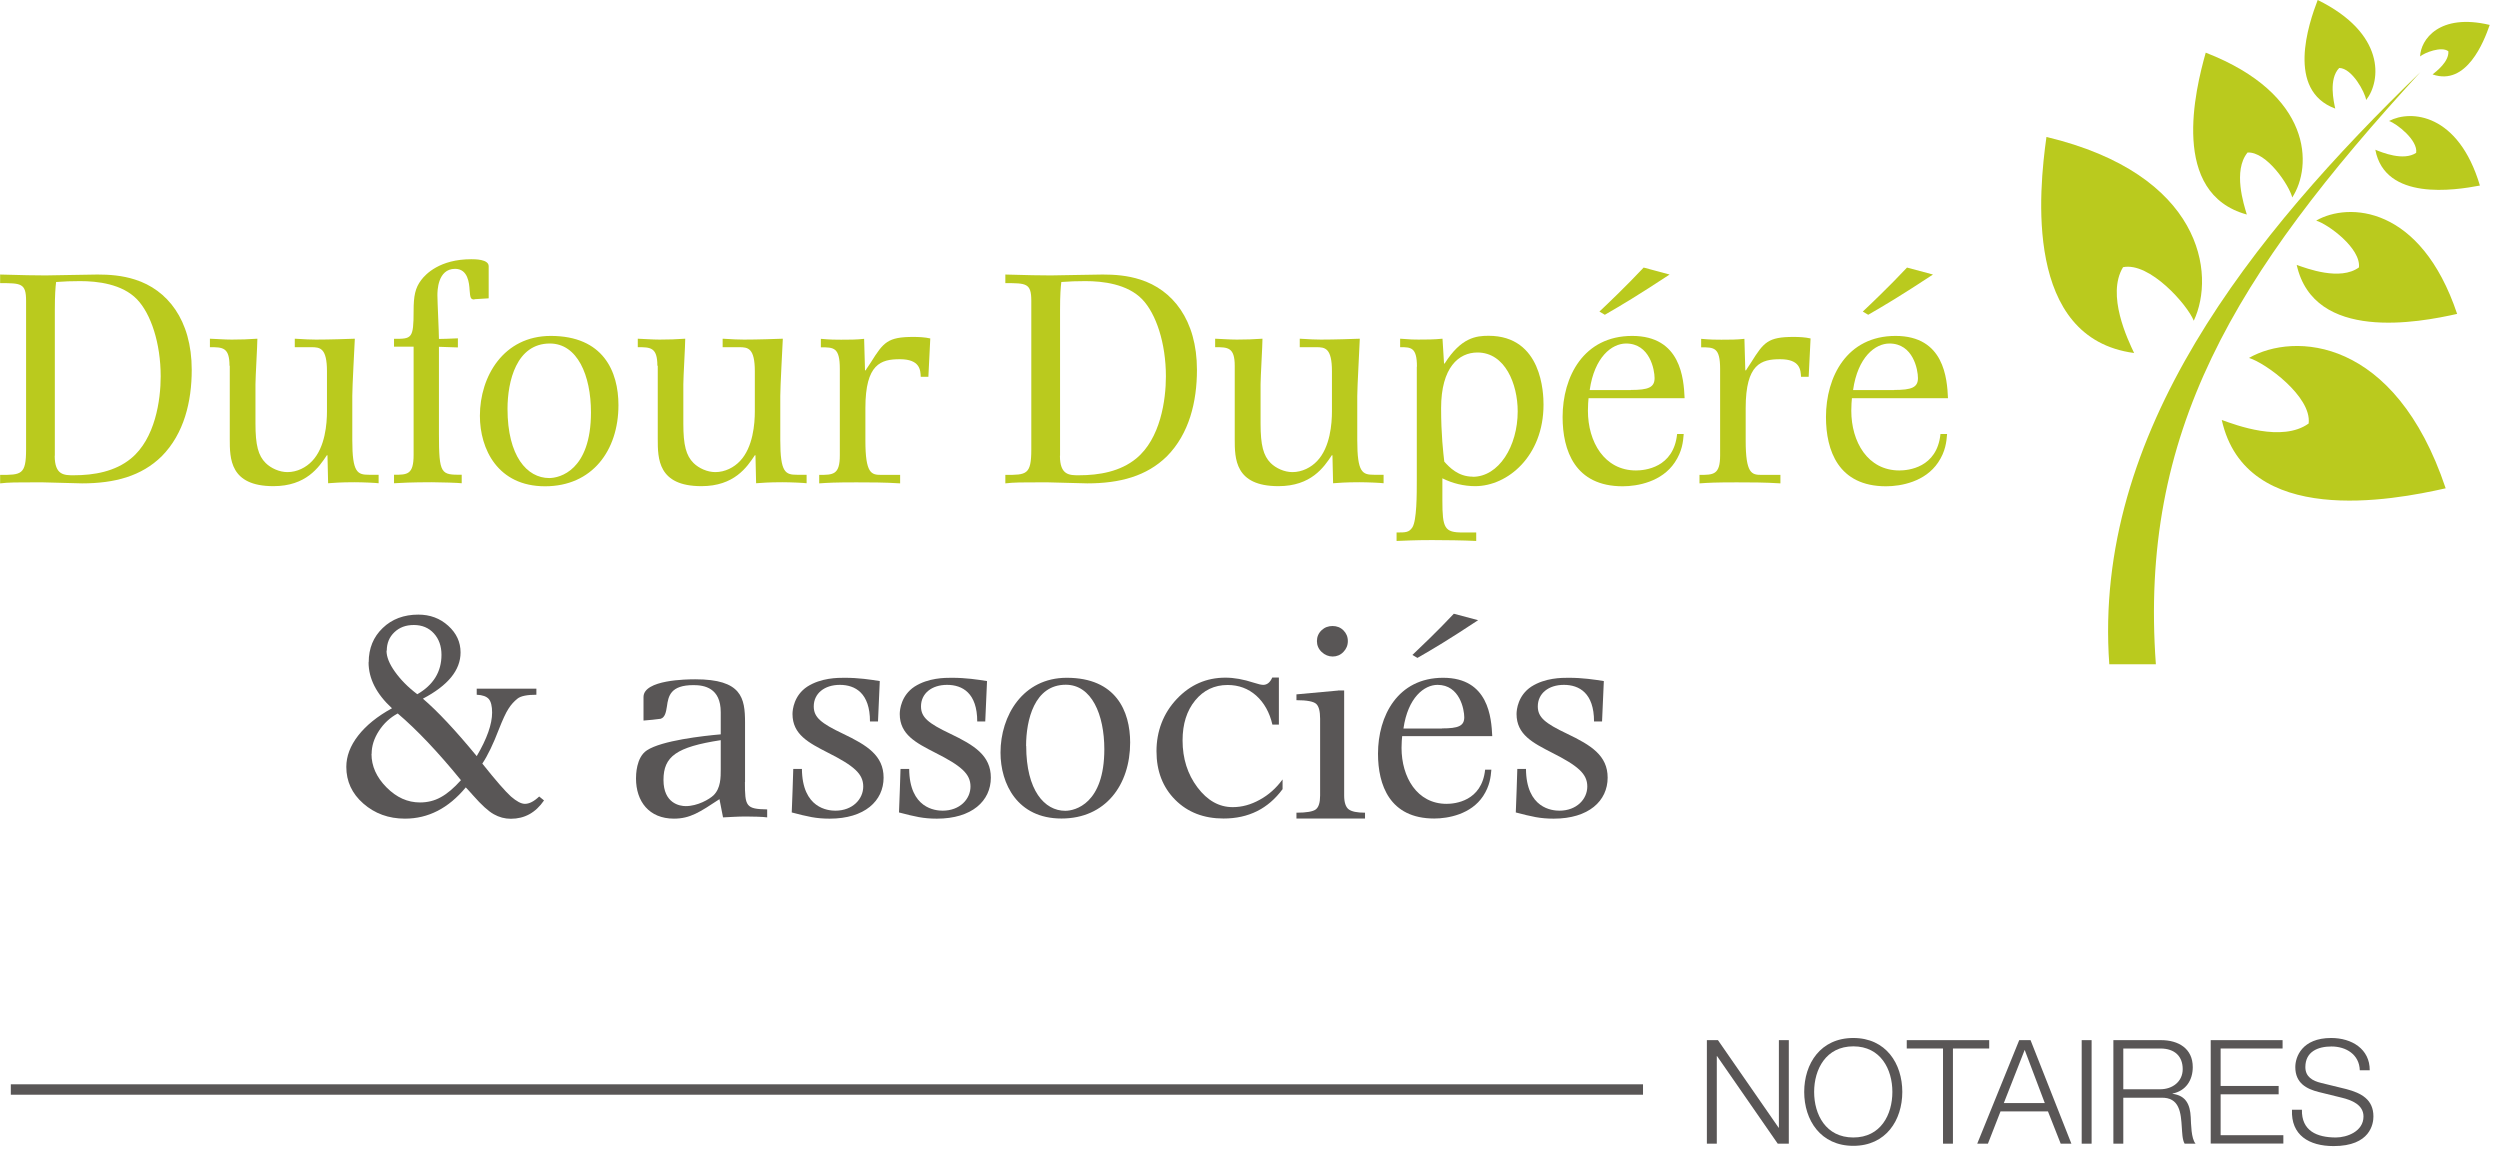 <svg width="240" height="111" viewBox="0 0 240 111" fill="none" xmlns="http://www.w3.org/2000/svg">
<path d="M0 26.355C2.186 26.416 3.31 26.44 4.373 26.44C5.069 26.44 8.562 26.355 9.356 26.355C10.504 26.355 11.725 26.44 12.971 26.841C16.037 27.813 18.406 30.681 18.406 35.504C18.406 38.554 17.673 41.628 15.524 43.803C13.582 45.711 11.005 46.404 7.878 46.404C7.267 46.404 4.69 46.306 4.14 46.306C1.221 46.306 0.892 46.306 0.012 46.404V45.59C2.04 45.59 2.504 45.59 2.504 43.147V28.87C2.504 27.181 2.015 27.181 0.012 27.181V26.367L0 26.355ZM5.252 43.755C5.252 45.626 6.168 45.626 7.072 45.626C9.05 45.626 11.053 45.261 12.568 44.022C14.901 42.114 15.426 38.408 15.426 36.136C15.426 32.941 14.486 30.122 13.154 28.736C11.725 27.254 9.356 26.987 7.695 26.987C6.901 26.987 6.144 27.011 5.386 27.072C5.325 27.558 5.264 28.311 5.264 29.757V43.743L5.252 43.755Z" fill="#BACA1E"/>
<path d="M221.631 40.656C219.091 42.491 214.633 40.802 213.289 40.316C215.61 50.705 229.68 48.032 234.785 46.877C229.912 32.333 220.202 31.884 215.903 34.362C217.491 34.836 221.936 38.08 221.631 40.644V40.656Z" fill="#BACA1E"/>
<path d="M226.456 25.674C224.648 26.987 221.448 25.772 220.483 25.431C222.144 32.868 232.221 30.96 235.885 30.134C232.392 19.721 225.442 19.393 222.352 21.179C223.488 21.519 226.676 23.84 226.456 25.687V25.674Z" fill="#BACA1E"/>
<path d="M231.964 14.666C230.743 15.492 228.654 14.63 228.031 14.374C228.96 19.308 235.64 18.275 238.071 17.813C236.007 10.875 231.427 10.511 229.35 11.616C230.095 11.871 232.135 13.463 231.952 14.666H231.964Z" fill="#BACA1E"/>
<path d="M203.812 25.65C202.199 28.311 204.264 32.6 204.874 33.888C194.273 32.479 195.738 18.299 196.459 13.147C211.433 16.731 212.715 26.318 210.602 30.79C209.992 29.259 206.364 25.128 203.812 25.65Z" fill="#BACA1E"/>
<path d="M215.756 14.654C214.352 16.391 215.402 19.623 215.695 20.595C208.306 18.566 210.737 8.651 211.75 5.055C222.034 9.052 221.998 15.978 220.056 18.955C219.775 17.813 217.601 14.52 215.744 14.642L215.756 14.654Z" fill="#BACA1E"/>
<path d="M224.563 6.525C223.537 7.582 224.038 9.769 224.184 10.425C219.457 8.676 221.619 2.296 222.499 0C229.021 3.208 228.593 7.764 227.152 9.599C227.03 8.834 225.796 6.549 224.575 6.525H224.563Z" fill="#BACA1E"/>
<path d="M235.043 4.921C235.116 5.929 233.882 6.853 233.528 7.144C236.789 8.287 238.462 3.985 239.012 2.393C234.163 1.239 232.38 3.815 232.331 5.419C232.734 5.067 234.383 4.41 235.043 4.921Z" fill="#BACA1E"/>
<path d="M232.355 6.926C216.184 22.588 200.892 41.543 202.492 63.767H206.963C205.35 41.531 214.413 26.464 232.355 6.926Z" fill="#BACA1E"/>
<path d="M22.033 35.116C22.033 33.33 21.361 33.33 20.152 33.33V32.516C20.849 32.54 21.545 32.601 22.253 32.601C23.071 32.601 23.89 32.576 24.708 32.516C24.708 33.148 24.525 36.197 24.525 36.89V40.669C24.525 42.746 24.794 43.743 25.502 44.448C26.015 44.958 26.833 45.322 27.591 45.322C28.531 45.322 29.386 44.873 29.96 44.265C31.23 42.941 31.389 40.644 31.389 39.49V35.651C31.389 33.391 30.717 33.33 29.875 33.33H28.299V32.516C29.215 32.576 29.875 32.601 30.326 32.601C31.694 32.601 33.368 32.54 34.064 32.516C34.027 33.305 33.82 37.133 33.82 38.008V42.261C33.82 45.371 34.308 45.578 35.432 45.578H36.348V46.392C36.104 46.355 34.833 46.294 34.015 46.294C32.708 46.294 32.012 46.355 31.499 46.392L31.438 43.706H31.377C30.62 44.849 29.398 46.671 26.247 46.671C22.058 46.671 22.058 44.01 22.058 42.139V35.104L22.033 35.116Z" fill="#BACA1E"/>
<path d="M45.533 28.749C45.167 28.749 45.142 28.566 45.081 27.837C45.044 27.206 44.935 25.808 43.689 25.808C41.991 25.808 41.991 27.983 41.991 28.348C41.991 28.955 42.138 31.884 42.138 32.54C42.687 32.54 42.932 32.515 43.958 32.479V33.354L42.138 33.293V41.653C42.138 45.577 42.345 45.577 44.324 45.577V46.392C44.055 46.355 42.382 46.294 41.466 46.294C39.585 46.294 38.339 46.355 37.826 46.392V45.577C39.096 45.577 39.707 45.577 39.707 43.67V33.281H37.826V32.528C39.524 32.528 39.707 32.528 39.707 29.842C39.707 28.421 39.854 27.643 40.44 26.878C40.867 26.306 42.235 24.885 45.24 24.885C45.606 24.885 46.913 24.885 46.913 25.553V28.639L45.545 28.724L45.533 28.749Z" fill="#BACA1E"/>
<path d="M59.371 38.895C59.371 43.244 56.855 46.683 52.324 46.683C47.792 46.683 46.07 43.123 46.07 39.915C46.07 36.136 48.342 32.248 52.873 32.248C57.918 32.248 59.371 35.662 59.371 38.895ZM48.721 39.247C48.721 43.803 50.602 45.893 52.727 45.893C53.728 45.893 56.733 45.164 56.733 39.587C56.733 36.027 55.426 32.977 52.788 32.977C49.576 32.977 48.721 36.598 48.721 39.259V39.247Z" fill="#BACA1E"/>
<path d="M63.108 35.116C63.108 33.33 62.437 33.33 61.227 33.33V32.516C61.924 32.54 62.62 32.601 63.328 32.601C64.147 32.601 64.965 32.576 65.783 32.516C65.783 33.148 65.6 36.197 65.6 36.89V40.669C65.6 42.746 65.869 43.743 66.577 44.448C67.09 44.958 67.909 45.322 68.666 45.322C69.606 45.322 70.461 44.873 71.035 44.265C72.305 42.941 72.464 40.644 72.464 39.49V35.651C72.464 33.391 71.793 33.33 70.95 33.33H69.374V32.516C70.29 32.576 70.95 32.601 71.414 32.601C72.782 32.601 74.455 32.54 75.151 32.516C75.115 33.305 74.907 37.133 74.907 38.008V42.261C74.907 45.371 75.396 45.578 76.519 45.578H77.435V46.392C77.191 46.355 75.921 46.294 75.102 46.294C73.796 46.294 73.099 46.355 72.586 46.392L72.525 43.706H72.464C71.707 44.849 70.486 46.671 67.334 46.671C63.145 46.671 63.145 44.01 63.145 42.139V35.104L63.108 35.116Z" fill="#BACA1E"/>
<path d="M83.115 35.541C83.2 35.359 83.298 35.273 83.603 34.788C84.812 32.855 85.216 32.345 87.671 32.345C88.183 32.345 88.794 32.37 89.307 32.491L89.124 36.173H88.391C88.367 35.541 88.33 34.484 86.388 34.484C84.568 34.484 83.078 34.933 83.078 39.162V42.297C83.078 45.468 83.652 45.589 84.593 45.589H86.412V46.404C84.922 46.306 83.469 46.306 82.223 46.306C80.159 46.306 79.524 46.343 78.644 46.404V45.589C79.976 45.589 80.623 45.589 80.623 43.718V35.419C80.623 33.342 80.049 33.342 78.803 33.342V32.528C79.719 32.612 80.257 32.612 80.745 32.612C81.478 32.612 82.235 32.612 82.956 32.528L83.041 35.553H83.103L83.115 35.541Z" fill="#BACA1E"/>
<path d="M96.501 26.355C98.687 26.416 99.811 26.44 100.874 26.44C101.57 26.44 105.063 26.355 105.857 26.355C107.005 26.355 108.226 26.44 109.472 26.841C112.538 27.813 114.907 30.681 114.907 35.504C114.907 38.554 114.174 41.628 112.025 43.803C110.083 45.711 107.506 46.404 104.379 46.404C103.768 46.404 101.191 46.306 100.641 46.306C97.722 46.306 97.393 46.306 96.513 46.404V45.59C98.541 45.59 99.005 45.59 99.005 43.147V28.87C99.005 27.181 98.516 27.181 96.513 27.181V26.367L96.501 26.355ZM101.753 43.755C101.753 45.626 102.669 45.626 103.573 45.626C105.551 45.626 107.554 45.261 109.069 44.022C111.402 42.114 111.927 38.408 111.927 36.136C111.927 32.941 110.987 30.122 109.655 28.736C108.226 27.254 105.857 26.987 104.196 26.987C103.402 26.987 102.645 27.011 101.887 27.072C101.826 27.558 101.765 28.311 101.765 29.757V43.743L101.753 43.755Z" fill="#BACA1E"/>
<path d="M118.535 35.116C118.535 33.33 117.863 33.33 116.654 33.33V32.516C117.35 32.54 118.047 32.601 118.743 32.601C119.561 32.601 120.38 32.576 121.198 32.516C121.198 33.148 121.015 36.197 121.015 36.89V40.669C121.015 42.746 121.283 43.743 121.98 44.448C122.493 44.958 123.311 45.322 124.068 45.322C125.009 45.322 125.864 44.873 126.438 44.265C127.708 42.941 127.867 40.644 127.867 39.49V35.651C127.867 33.391 127.195 33.33 126.352 33.33H124.776V32.516C125.693 32.576 126.352 32.601 126.804 32.601C128.172 32.601 129.845 32.54 130.541 32.516C130.517 33.305 130.297 37.133 130.297 38.008V42.261C130.297 45.371 130.786 45.578 131.909 45.578H132.825V46.392C132.581 46.355 131.311 46.294 130.493 46.294C129.186 46.294 128.489 46.355 127.977 46.392L127.915 43.706H127.854C127.097 44.849 125.876 46.671 122.725 46.671C118.535 46.671 118.535 44.01 118.535 42.139V35.104V35.116Z" fill="#BACA1E"/>
<path d="M136.026 35.201C136.026 33.329 135.451 33.329 134.413 33.329V32.515C135.439 32.6 135.781 32.6 136.172 32.6C136.844 32.6 137.662 32.6 138.48 32.515L138.627 34.897H138.688C140.264 32.394 141.717 32.236 142.902 32.236C148.056 32.236 148.178 37.789 148.178 38.846C148.178 43.803 144.722 46.671 141.619 46.671C140.532 46.671 139.433 46.404 138.468 45.917V48.032C138.468 50.717 138.676 51.118 140.41 51.118H141.717V51.932C140.471 51.871 138.713 51.847 137.467 51.847C135.671 51.847 134.914 51.908 134.071 51.932V51.118C134.951 51.118 135.256 51.118 135.586 50.632C136.013 49.964 136.013 47.497 136.013 46.015V35.201H136.026ZM141.387 45.772C143.879 45.772 145.699 42.843 145.699 39.49C145.699 36.865 144.49 33.84 141.839 33.84C140.044 33.84 138.346 35.261 138.346 39.186C138.346 41.75 138.554 43.475 138.651 44.314C139.14 44.86 139.983 45.76 141.387 45.76V45.772Z" fill="#BACA1E"/>
<path d="M161.637 41.665C161.576 42.418 161.491 43.329 160.782 44.386C159.537 46.258 157.204 46.683 155.775 46.683C151.195 46.683 150.01 43.244 150.01 40.036C150.01 36.173 152.013 32.248 156.691 32.248C161.369 32.248 161.637 36.355 161.723 38.226H152.501C152.477 38.372 152.44 39.016 152.44 39.429C152.44 42.418 154.016 45.164 157.057 45.164C157.875 45.164 160.672 44.921 161.002 41.665H161.637ZM156.569 37.436C158.242 37.436 158.84 37.193 158.84 36.294C158.84 35.504 158.388 32.977 156.104 32.977C154.737 32.977 153.063 34.277 152.611 37.448H156.556L156.569 37.436ZM153.54 29.915C154.211 29.283 156.117 27.473 157.79 25.686L160.282 26.355C157.216 28.372 155.726 29.259 154.065 30.219L153.552 29.915H153.54Z" fill="#BACA1E"/>
<path d="M167.623 35.541C167.72 35.359 167.806 35.273 168.111 34.788C169.32 32.855 169.723 32.345 172.178 32.345C172.691 32.345 173.302 32.37 173.815 32.491L173.632 36.173H172.899C172.862 35.541 172.838 34.484 170.896 34.484C169.076 34.484 167.586 34.933 167.586 39.162V42.297C167.586 45.468 168.16 45.589 169.1 45.589H170.92V46.404C169.43 46.306 167.977 46.306 166.731 46.306C164.667 46.306 164.032 46.343 163.152 46.404V45.589C164.484 45.589 165.131 45.589 165.131 43.718V35.419C165.131 33.342 164.557 33.342 163.311 33.342V32.528C164.227 32.612 164.765 32.612 165.253 32.612C165.986 32.612 166.743 32.612 167.464 32.528L167.549 35.553H167.61L167.623 35.541Z" fill="#BACA1E"/>
<path d="M186.921 41.665C186.859 42.418 186.774 43.329 186.066 44.386C184.82 46.258 182.487 46.683 181.058 46.683C176.478 46.683 175.293 43.244 175.293 40.036C175.293 36.173 177.296 32.248 181.974 32.248C186.652 32.248 186.921 36.355 187.006 38.226H177.785C177.76 38.372 177.724 39.016 177.724 39.429C177.724 42.418 179.299 45.164 182.34 45.164C183.159 45.164 185.956 44.921 186.285 41.665H186.921ZM181.852 37.436C183.525 37.436 184.124 37.193 184.124 36.294C184.124 35.504 183.672 32.977 181.388 32.977C180.02 32.977 178.346 34.277 177.894 37.448H181.84L181.852 37.436ZM178.823 29.915C179.495 29.283 181.4 27.473 183.073 25.686L185.565 26.355C182.499 28.372 181.009 29.259 179.348 30.219L178.835 29.915H178.823Z" fill="#BACA1E"/>
<path d="M163.86 99.854H164.923L170.749 108.262H170.773V99.854H171.726V109.793H170.663L164.837 101.385H164.813V109.793H163.86V99.854Z" fill="#595656"/>
<path d="M177.919 99.647C181.058 99.647 182.621 102.114 182.621 104.824C182.621 107.533 181.058 110 177.919 110C174.78 110 173.204 107.533 173.204 104.824C173.204 102.114 174.767 99.647 177.919 99.647ZM177.919 109.198C180.557 109.198 181.668 106.999 181.668 104.824C181.668 102.649 180.545 100.449 177.919 100.449C175.293 100.449 174.157 102.649 174.157 104.824C174.157 106.999 175.28 109.198 177.919 109.198Z" fill="#595656"/>
<path d="M183.036 99.854H190.963V100.656H187.482V109.793H186.529V100.656H183.048V99.854H183.036Z" fill="#595656"/>
<path d="M193.869 99.854H194.932L198.853 109.793H197.827L196.605 106.695H192.05L190.84 109.793H189.814L193.845 99.854H193.869ZM192.367 105.893H196.3L194.37 100.79L192.367 105.893Z" fill="#595656"/>
<path d="M199.842 99.854H200.794V109.793H199.842V99.854Z" fill="#595656"/>
<path d="M202.884 99.854H207.464C209.113 99.854 210.505 100.644 210.505 102.442C210.505 103.694 209.846 104.726 208.563 104.982V105.006C209.87 105.176 210.249 106.063 210.31 107.242C210.346 107.922 210.346 109.295 210.774 109.793H209.724C209.491 109.404 209.491 108.663 209.455 108.25C209.369 106.853 209.259 105.31 207.452 105.383H203.836V109.793H202.884V99.854ZM203.836 104.568H207.391C208.551 104.568 209.54 103.839 209.54 102.637C209.54 101.434 208.807 100.656 207.391 100.656H203.836V104.568Z" fill="#595656"/>
<path d="M212.228 99.854H219.128V100.656H213.18V104.252H218.75V105.054H213.18V108.979H219.202V109.781H212.228V99.842V99.854Z" fill="#595656"/>
<path d="M220.984 106.525C220.935 108.566 222.425 109.198 224.245 109.198C225.295 109.198 226.895 108.627 226.895 107.181C226.895 106.051 225.76 105.613 224.831 105.383L222.608 104.836C221.436 104.544 220.349 103.985 220.349 102.442C220.349 101.47 220.984 99.647 223.793 99.647C225.772 99.647 227.506 100.705 227.494 102.746H226.541C226.492 101.227 225.222 100.462 223.818 100.462C222.511 100.462 221.314 100.96 221.314 102.442C221.314 103.378 222.01 103.767 222.828 103.961L225.259 104.556C226.676 104.933 227.848 105.541 227.848 107.181C227.848 107.861 227.567 110.024 224.025 110.024C221.656 110.024 219.921 108.967 220.031 106.537H220.984V106.525Z" fill="#595656"/>
<path d="M157.729 104.593H1.038" stroke="#595656" stroke-miterlimit="10"/>
<path d="M35.396 63.572C35.396 62.236 35.848 61.142 36.739 60.291C37.631 59.429 38.779 59.003 40.159 59.003C41.283 59.003 42.236 59.356 43.029 60.073C43.823 60.79 44.214 61.64 44.214 62.636C44.214 64.338 43.005 65.808 40.599 67.072C42.003 68.274 43.726 70.109 45.765 72.588C46.755 70.911 47.243 69.514 47.243 68.408C47.243 67.788 47.133 67.351 46.926 67.108C46.718 66.865 46.327 66.719 45.765 66.695V66.112H51.493V66.695C50.602 66.695 49.991 66.816 49.674 67.072C49.356 67.327 49.063 67.642 48.819 68.031C48.562 68.42 48.257 69.088 47.878 70.048C47.353 71.421 46.828 72.515 46.303 73.305C47.609 74.945 48.526 75.99 49.051 76.464C49.588 76.926 50.028 77.169 50.394 77.169C50.81 77.169 51.261 76.938 51.762 76.464L52.226 76.841C51.42 78.019 50.358 78.602 49.039 78.602C48.465 78.602 47.915 78.457 47.402 78.165C46.877 77.873 46.229 77.278 45.435 76.379C45.118 76.014 44.874 75.759 44.715 75.589C43.054 77.594 41.112 78.59 38.877 78.59C37.313 78.59 35.982 78.104 34.883 77.144C33.783 76.184 33.246 75.006 33.246 73.621C33.246 72.6 33.625 71.591 34.382 70.62C35.139 69.647 36.226 68.76 37.631 67.995C36.129 66.61 35.383 65.139 35.383 63.584L35.396 63.572ZM35.664 72.381C35.664 73.548 36.141 74.617 37.106 75.589C38.071 76.561 39.133 77.035 40.318 77.035C41.038 77.035 41.698 76.877 42.309 76.537C42.919 76.209 43.567 75.662 44.251 74.897C42.052 72.199 40.025 70.061 38.181 68.493C37.435 68.894 36.837 69.453 36.373 70.17C35.909 70.887 35.677 71.616 35.677 72.369L35.664 72.381ZM37.106 62.466C37.106 63.062 37.374 63.73 37.912 64.483C38.449 65.237 39.158 65.966 40.061 66.646C41.6 65.759 42.382 64.496 42.382 62.867C42.382 62.029 42.138 61.336 41.649 60.802C41.161 60.267 40.513 60 39.732 60C38.95 60 38.352 60.231 37.863 60.692C37.374 61.154 37.13 61.749 37.13 62.466H37.106Z" fill="#595656"/>
<path d="M108.495 71.276C108.495 75.346 106.137 78.578 101.899 78.578C97.661 78.578 96.049 75.237 96.049 72.248C96.049 68.712 98.186 65.067 102.412 65.067C107.127 65.067 108.495 68.263 108.495 71.288V71.276ZM98.516 71.616C98.516 75.881 100.275 77.837 102.266 77.837C103.206 77.837 106.015 77.157 106.015 71.932C106.015 68.591 104.794 65.735 102.315 65.735C99.298 65.735 98.504 69.125 98.504 71.616H98.516Z" fill="#595656"/>
<path d="M143.171 73.888C143.11 74.593 143.024 75.443 142.377 76.428C141.216 78.177 139.018 78.578 137.687 78.578C133.4 78.578 132.288 75.346 132.288 72.357C132.288 68.736 134.169 65.067 138.542 65.067C142.914 65.067 143.171 68.918 143.256 70.668H134.609C134.584 70.814 134.548 71.409 134.548 71.798C134.548 74.593 136.026 77.169 138.871 77.169C139.641 77.169 142.255 76.938 142.572 73.888H143.171ZM138.432 69.927C139.995 69.927 140.569 69.696 140.569 68.858C140.569 68.117 140.142 65.747 138.004 65.747C136.722 65.747 135.158 66.962 134.731 69.939H138.419L138.432 69.927ZM135.586 62.88C136.209 62.284 138.004 60.595 139.568 58.919L141.9 59.538C139.03 61.434 137.638 62.26 136.074 63.159L135.598 62.88H135.586Z" fill="#595656"/>
<path d="M71.512 75.067C71.512 77.412 71.597 77.667 73.649 77.703V78.469C73.307 78.408 72.11 78.384 71.597 78.384C70.779 78.384 70.009 78.445 69.411 78.469L69.069 76.719C67.188 77.959 66.26 78.59 64.696 78.59C62.302 78.59 61.057 76.926 61.057 74.739C61.057 74.435 61.057 72.709 62.107 72.029C63.524 71.093 67.481 70.644 69.191 70.498V68.372C69.191 66.026 67.603 65.771 66.577 65.771C64.367 65.771 64.159 66.816 64.025 67.813C63.939 68.347 63.854 68.858 63.426 69.003C63.341 69.028 61.924 69.174 61.777 69.174V66.913C61.777 65.249 65.954 65.212 66.748 65.212C71.206 65.212 71.524 66.999 71.524 69.368V75.079L71.512 75.067ZM69.179 71.057C64.941 71.713 63.695 72.612 63.695 74.872C63.695 77.132 65.258 77.387 65.832 77.387C66.968 77.387 68.104 76.731 68.507 76.342C69.191 75.662 69.191 74.641 69.191 73.852V71.057H69.179Z" fill="#595656"/>
<path d="M76.984 73.803C77.008 77.618 79.512 77.825 80.196 77.825C81.845 77.825 82.871 76.719 82.871 75.504C82.871 74.289 81.992 73.524 79.463 72.248C77.644 71.312 76.08 70.522 76.08 68.542C76.08 68.117 76.227 66.756 77.497 65.917C78.828 65.067 80.404 65.067 81.076 65.067C82.444 65.067 83.543 65.237 84.459 65.383L84.288 69.259H83.518C83.518 66.537 82.102 65.747 80.624 65.747C79.146 65.747 78.12 66.574 78.12 67.813C78.12 68.858 78.804 69.429 80.929 70.438C83.237 71.543 84.825 72.527 84.825 74.654C84.825 76.889 83.005 78.591 79.647 78.591C78.34 78.591 77.546 78.396 76.007 77.995C76.092 75.869 76.092 75.735 76.153 73.815H76.984V73.803Z" fill="#595656"/>
<path d="M87.28 73.803C87.304 77.618 89.808 77.825 90.492 77.825C92.141 77.825 93.167 76.719 93.167 75.504C93.167 74.289 92.287 73.524 89.759 72.248C87.939 71.312 86.376 70.522 86.376 68.542C86.376 68.117 86.523 66.756 87.793 65.917C89.124 65.067 90.688 65.067 91.371 65.067C92.739 65.067 93.839 65.237 94.755 65.383L94.584 69.259H93.814C93.814 66.537 92.397 65.747 90.92 65.747C89.442 65.747 88.416 66.574 88.416 67.813C88.416 68.858 89.1 69.429 91.225 70.438C93.533 71.543 95.121 72.527 95.121 74.654C95.121 76.889 93.301 78.591 89.942 78.591C88.636 78.591 87.842 78.396 86.303 77.995C86.388 75.869 86.388 75.735 86.449 73.815H87.28V73.803Z" fill="#595656"/>
<path d="M146.493 73.803C146.517 77.618 149.021 77.825 149.705 77.825C151.354 77.825 152.38 76.719 152.38 75.504C152.38 74.289 151.5 73.524 148.972 72.248C147.152 71.312 145.589 70.522 145.589 68.542C145.589 68.117 145.735 66.756 147.006 65.917C148.337 65.067 149.9 65.067 150.584 65.067C151.952 65.067 153.052 65.237 153.968 65.383L153.797 69.259H153.027C153.027 66.537 151.61 65.747 150.132 65.747C148.655 65.747 147.629 66.574 147.629 67.813C147.629 68.858 148.313 69.429 150.438 70.438C152.746 71.543 154.334 72.527 154.334 74.654C154.334 76.889 152.514 78.591 149.155 78.591C147.848 78.591 147.055 78.396 145.516 77.995C145.601 75.869 145.601 75.735 145.662 73.815H146.481L146.493 73.803Z" fill="#595656"/>
<path d="M122.773 65.055V69.562H122.15C121.882 68.396 121.356 67.46 120.599 66.78C119.83 66.1 118.914 65.759 117.851 65.759C116.581 65.759 115.543 66.257 114.736 67.242C113.93 68.226 113.527 69.502 113.527 71.081C113.527 72.819 114.004 74.326 114.956 75.589C115.909 76.853 117.033 77.485 118.34 77.485C119.219 77.485 120.074 77.254 120.929 76.78C121.784 76.318 122.517 75.662 123.127 74.824V75.759C121.735 77.643 119.854 78.578 117.46 78.578C115.567 78.578 114.016 77.983 112.819 76.78C111.622 75.577 111.023 74.022 111.023 72.114C111.023 70.207 111.671 68.481 112.965 67.108C114.26 65.735 115.811 65.055 117.643 65.055C118.462 65.055 119.365 65.213 120.367 65.541C120.807 65.686 121.1 65.747 121.271 65.747C121.637 65.747 121.93 65.516 122.138 65.043H122.761L122.773 65.055Z" fill="#595656"/>
<path d="M128.453 66.282H129.039V76.367C129.039 77.023 129.186 77.473 129.467 77.691C129.748 77.91 130.273 78.019 131.042 78.019V78.578H124.459V78.019C125.424 78.019 126.047 77.91 126.315 77.704C126.596 77.485 126.731 77.047 126.731 76.367V69.004C126.731 68.275 126.609 67.801 126.352 67.57C126.096 67.339 125.461 67.218 124.459 67.218V66.659L128.453 66.294V66.282ZM127.928 60.097C128.331 60.097 128.685 60.231 128.966 60.51C129.247 60.79 129.393 61.13 129.393 61.543C129.393 61.956 129.247 62.296 128.966 62.588C128.685 62.88 128.331 63.026 127.94 63.026C127.549 63.026 127.183 62.88 126.877 62.588C126.572 62.296 126.425 61.944 126.425 61.543C126.425 61.142 126.572 60.79 126.865 60.51C127.158 60.231 127.512 60.097 127.928 60.097Z" fill="#595656"/>
</svg>
